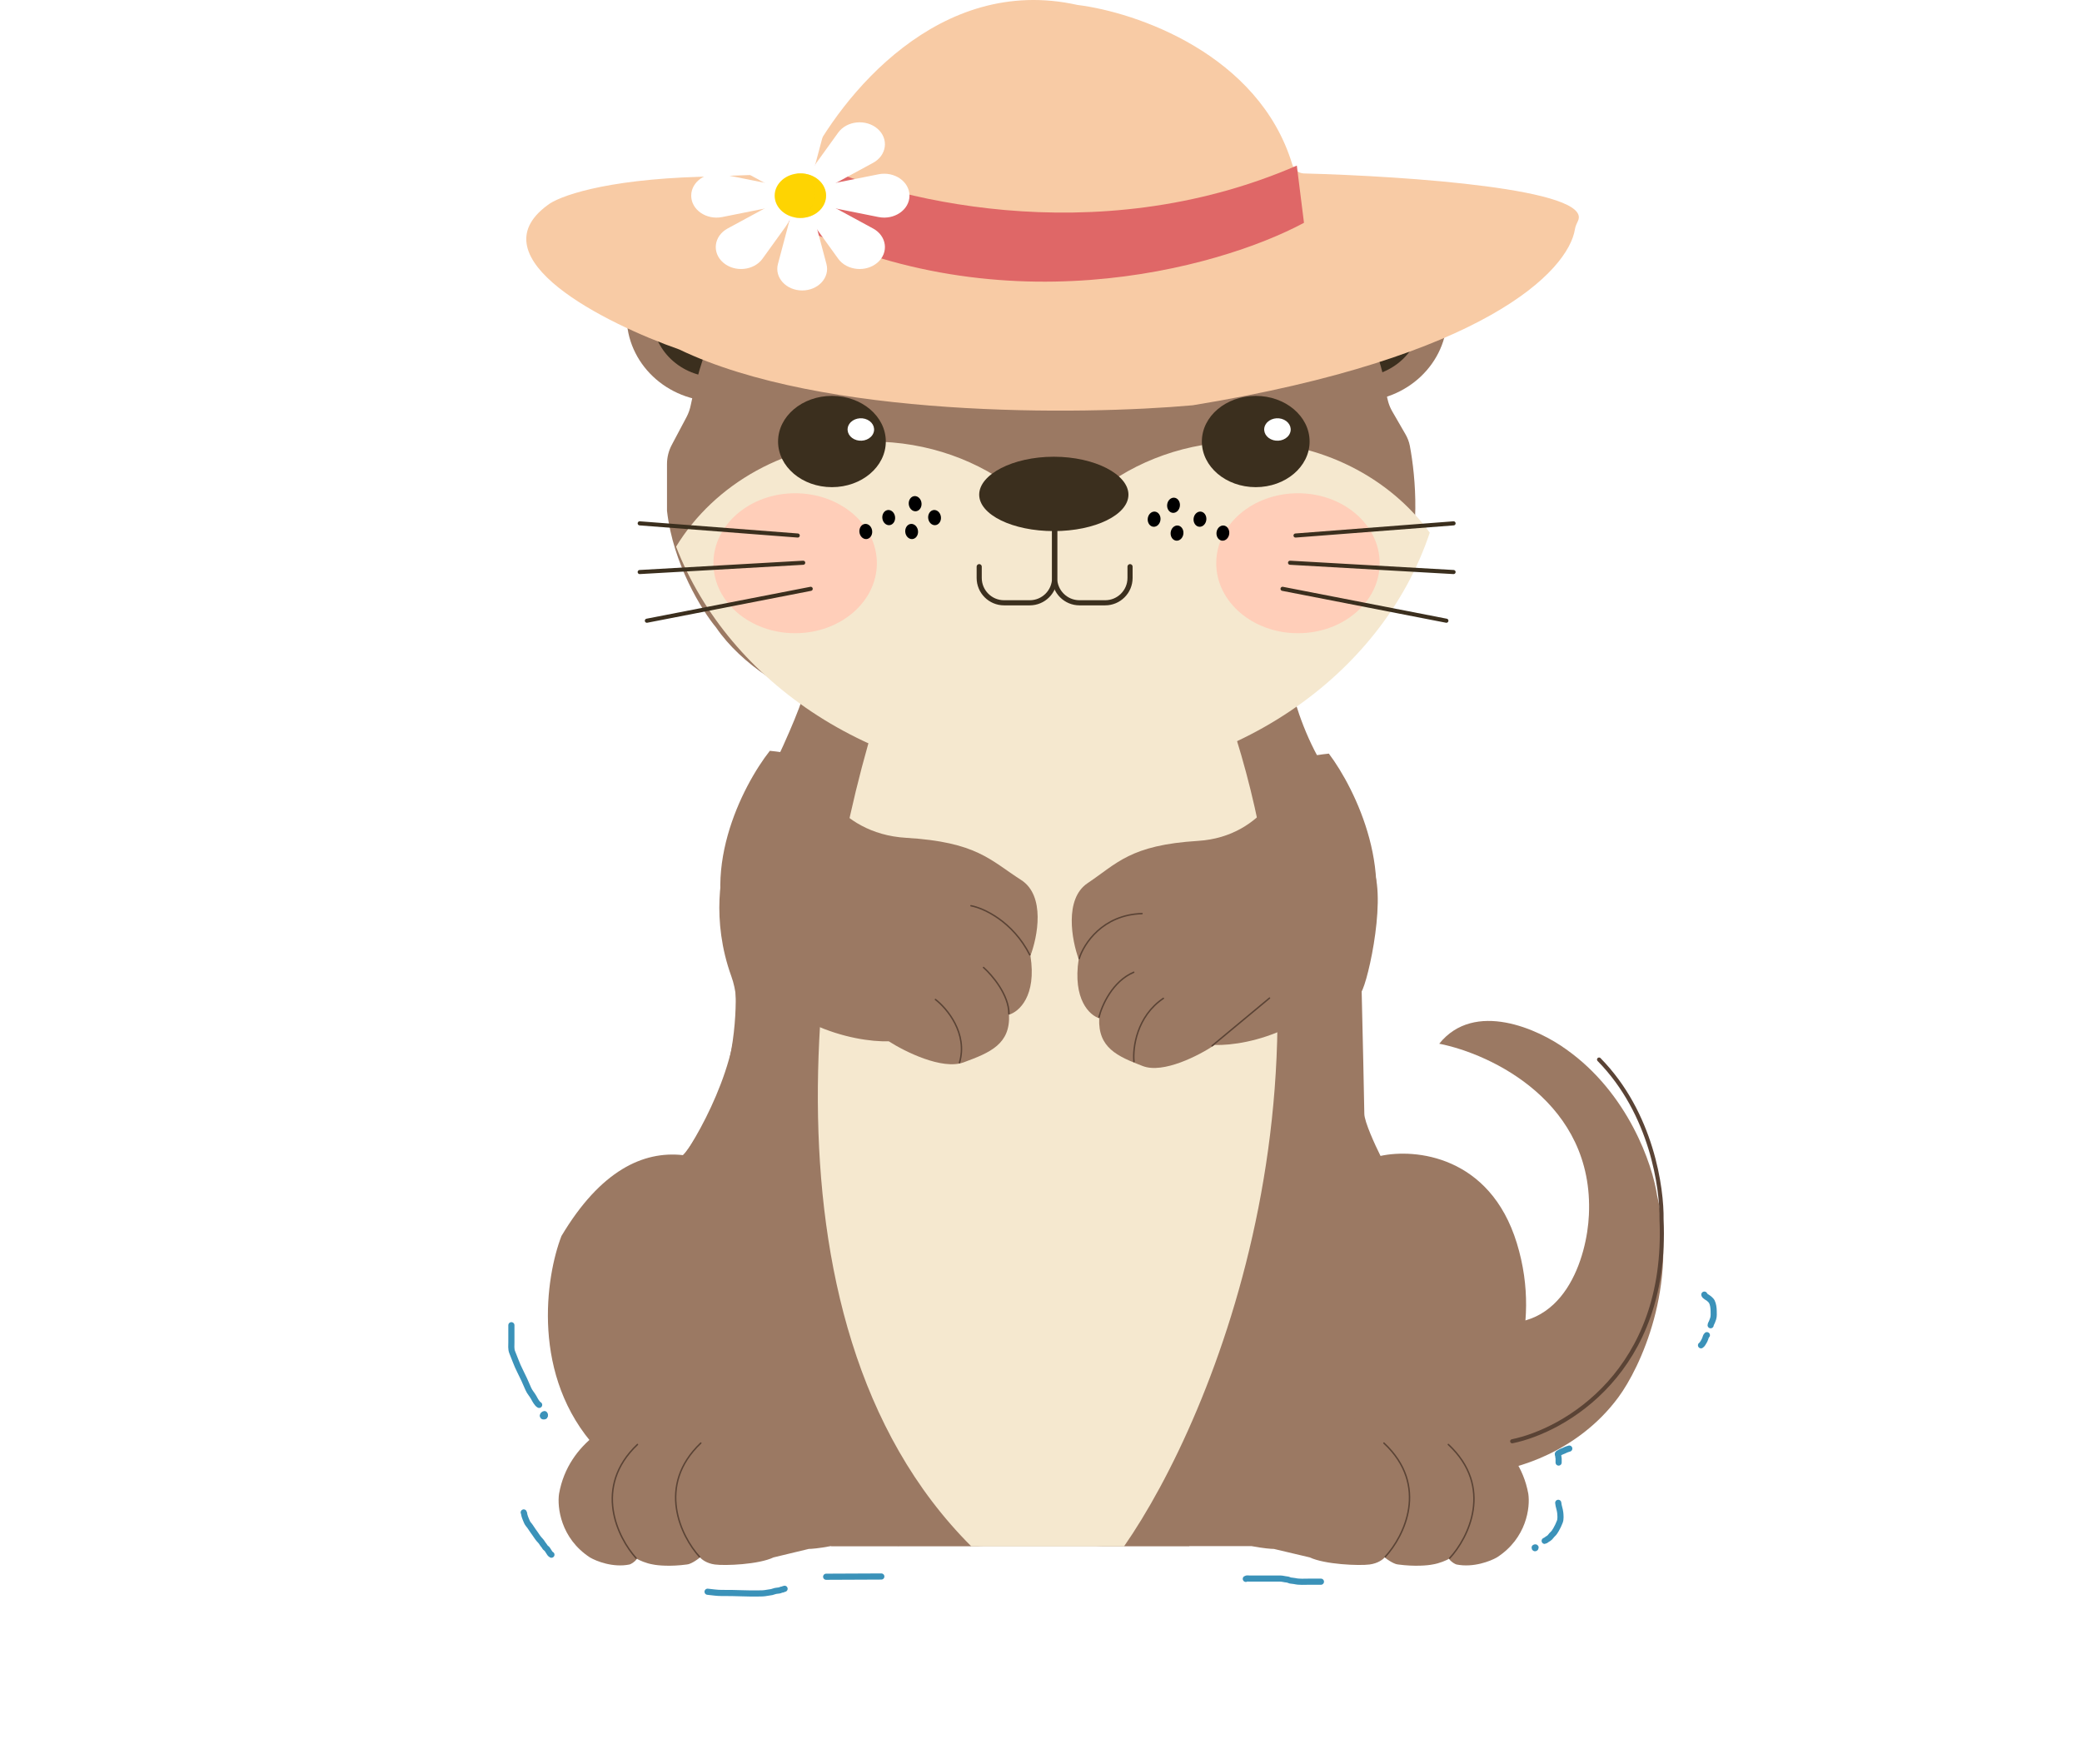 <svg width="360" height="305" viewBox="0 0 360 305" fill="none" xmlns="http://www.w3.org/2000/svg">
<path d="M92.261 227.235C92.029 230.86 93.048 239.297 98.974 244.043C95.887 245.691 90.131 250.618 91.798 257.143C91.721 259.45 92.863 264.904 98.048 268.266C106.304 271.479 126.797 276.521 142.723 270.985H221.887C238.09 272.468 269.895 272.221 267.488 259.368C268.105 258.461 268.969 255.413 267.488 250.469C277.518 245.031 296.885 232.376 294.107 225.258L287.214 221.774" stroke="white" stroke-width="0.709" stroke-linecap="round"/>
<g filter="url(#filter0_d_1627_17464)">
<path d="M274.738 206.058C275.662 186.647 257.87 178.236 248.859 176.456C254.959 168.886 266.035 173.949 270.81 177.427C281.532 184.997 285.752 197.404 286.523 202.661C290.22 218.384 283.596 232.506 279.822 237.602C272.797 247.113 261.953 250.138 257.408 250.462L241.234 248.278L242.851 223.043L257.408 224.499C270.533 226.828 274.43 213.176 274.738 206.058Z" fill="#9B7963"/>
<path d="M133.095 130.299C140.721 114.527 140.952 110.645 140.721 105.064C168.141 105.226 222.795 105.55 222.056 105.55C221.132 105.55 222.518 119.38 229.45 129.814C236.382 140.247 234.996 140.49 237.306 146.313C239.617 152.137 235.92 167.666 234.996 167.666C234.071 167.666 235.92 184.165 235.227 187.32C234.672 189.843 236.69 194.356 237.768 196.297C232.777 196.491 228.141 201.393 226.446 203.819C198.795 210.209 142.708 220.755 139.565 211.826C136.423 202.897 124.392 197.106 118.769 195.327C122.852 189.18 130.138 174.46 126.626 164.754C123.113 155.048 124.854 146.313 126.163 143.159C127.473 140.652 130.692 134.57 133.095 130.299Z" fill="#9B7963" stroke="#9B7963" stroke-width="0.354"/>
<path d="M103.145 246.404C91.759 233.962 94.356 216.756 97.079 209.708C103.834 198.368 111.224 194.966 118.078 195.718C119.385 194.441 121.267 191.066 122.044 189.538C126.711 182.734 127.411 171.798 127.178 167.18H235.441C235.596 173.742 235.907 187.205 235.907 188.566C235.907 189.927 237.774 193.993 238.707 195.856C244.618 194.56 257.607 195.759 262.273 210.924C266.94 226.088 260.329 238.79 256.44 243.245C245.24 237.413 234.507 241.787 230.541 244.703C226.574 248.429 218.455 256.368 217.708 258.312C216.961 260.256 209.308 262.362 205.575 263.172C188.853 262.929 156.064 263.071 155.508 263.266C154.815 263.509 150.743 261.471 148.177 260.256C148.41 260.823 145.984 258.992 134.411 247.133C122.838 235.274 108.745 241.706 103.145 246.404Z" fill="#9B7963"/>
<rect x="143.723" y="262.829" width="61.926" height="0.485" fill="#9B7963"/>
<path d="M96.665 254.276C98.291 245.086 106.825 241.16 110.888 240.345C115.358 239.758 120.54 240.1 122.572 240.345C127.042 240.54 134.085 245.966 137.049 248.654C140.909 253.542 145.599 257.534 147.462 258.919C151.119 261.656 154.743 262.504 156.097 262.585L170.066 263.318H162.701H158.129H143.652C141.62 263.709 140.266 263.807 139.842 263.807L133.747 265.274C131.207 266.496 125.365 266.74 123.587 266.496C122.165 266.3 121.302 265.599 121.048 265.274C119.829 266.251 119.016 266.496 118.762 266.496C115.917 266.887 113.682 266.658 112.92 266.496C111.701 266.3 110.55 265.762 110.126 265.518C109.72 266.104 109.11 266.414 108.856 266.496C106.012 267.082 103.099 265.925 101.999 265.274C96.919 261.95 96.327 256.557 96.665 254.276Z" fill="#9B7963"/>
<path d="M120.946 265.159C117.789 261.681 113.414 252.881 121.177 245.505" stroke="#5A4335" stroke-width="0.248" stroke-linecap="round"/>
<path d="M264.261 254.276C262.605 245.086 253.91 241.16 249.77 240.345C245.215 239.758 239.936 240.1 237.866 240.345C233.312 240.54 226.135 245.966 223.116 248.654C219.182 253.542 214.404 257.534 212.506 258.919C208.78 261.656 205.088 262.504 203.708 262.585L189.475 263.318H196.98H201.637H216.388C218.458 263.709 219.838 263.807 220.269 263.807L226.48 265.274C229.068 266.495 235.02 266.74 236.831 266.495C238.28 266.3 239.16 265.599 239.419 265.274C240.661 266.251 241.489 266.495 241.748 266.495C244.646 266.887 246.923 266.658 247.7 266.495C248.942 266.3 250.115 265.762 250.546 265.518C250.96 266.104 251.581 266.414 251.84 266.495C254.738 267.082 257.706 265.925 258.827 265.274C264.002 261.95 264.606 256.557 264.261 254.276Z" fill="#9B7963"/>
<path d="M250.667 265.401C253.884 261.923 258.341 253.124 250.432 245.747" stroke="#5A4335" stroke-width="0.248" stroke-linecap="round"/>
<path d="M239.529 265.159C242.746 261.681 247.203 252.881 239.294 245.505" stroke="#5A4335" stroke-width="0.248" stroke-linecap="round"/>
<path d="M167.953 263.363C128.3 223.83 141.703 147.57 153.361 114.382H210.571C235.215 179.552 210.03 240.857 194.357 263.363H167.953Z" fill="#F5E8CF"/>
<path d="M109.992 265.401C106.834 261.923 102.46 253.124 110.223 245.747" stroke="#5A4335" stroke-width="0.248" stroke-linecap="round"/>
</g>
<ellipse cx="123.87" cy="54.67" rx="15.518" ry="14.73" fill="#9B7963"/>
<ellipse cx="123.87" cy="54.67" rx="11.084" ry="10.522" fill="#3B2F1E"/>
<ellipse cx="234.71" cy="54.67" rx="15.518" ry="14.73" fill="#9B7963"/>
<ellipse cx="234.71" cy="54.67" rx="11.084" ry="10.522" fill="#3B2F1E"/>
<path d="M140.76 31.506C127.739 41.706 121.289 60.731 119.449 69.996C119.303 70.729 119.065 71.435 118.715 72.095L116.157 76.919C115.615 77.941 115.331 79.081 115.331 80.238V88.312C116.375 97.558 121.417 105.608 123.807 108.477C132.675 121.461 155.466 127.494 165.753 128.888C194.876 131.593 205.526 127.166 216.827 122.986C228.128 118.805 238.126 108.969 242.473 99.87C245.718 93.076 244.799 82.47 243.778 77.087C243.643 76.374 243.374 75.697 243.012 75.069L240.732 71.123C240.162 70.138 239.858 69.031 239.715 67.902C238.253 56.362 227.563 39.718 221.794 32.038C221.524 31.68 221.219 31.351 220.881 31.056C195.033 8.519 157.601 18.314 140.76 31.506Z" fill="#9B7963"/>
<path fill-rule="evenodd" clip-rule="evenodd" d="M116.902 94.514C123.502 83.676 136.153 76.346 150.676 76.346C160.446 76.346 169.369 79.664 176.172 85.135C179.914 88.144 185.829 88.144 189.571 85.135C196.374 79.664 205.297 76.346 215.067 76.346C228.48 76.346 240.297 82.599 247.224 92.093C238.91 117.038 212.689 135.255 181.628 135.255C151.58 135.255 126.062 118.208 116.902 94.514Z" fill="#F5E8CF"/>
<path d="M176.093 9.317C176.039 6.984 178.03 5.051 180.539 5.001C183.048 4.951 185.126 6.802 185.18 9.135L185.257 12.447L186.464 9.363C187.322 7.17 189.93 6.039 192.288 6.837C194.647 7.636 195.863 10.061 195.005 12.254L190.86 22.844C190.001 25.037 187.393 26.168 185.035 25.369C184.28 25.114 183.642 24.692 183.152 24.163C182.515 24.502 181.78 24.702 180.995 24.718C180.352 24.731 179.737 24.619 179.177 24.406C178.758 25.598 177.776 26.605 176.41 27.067C174.052 27.865 171.444 26.734 170.586 24.541L166.441 13.951C165.582 11.758 166.798 9.333 169.157 8.535C171.515 7.736 174.123 8.867 174.982 11.06L176.206 14.188L176.093 9.317Z" fill="#9B7963"/>
<path d="M182.355 84.689V99.924C182.355 102.297 184.278 104.221 186.651 104.221H191.099C193.472 104.221 195.396 102.297 195.396 99.924V97.977" stroke="#3B2F1E" stroke-width="0.886" stroke-linecap="round" stroke-linejoin="round"/>
<path d="M182.355 84.689V99.924C182.355 102.297 180.431 104.221 178.058 104.221H173.61C171.238 104.221 169.314 102.297 169.314 99.924V97.977" stroke="#3B2F1E" stroke-width="0.886" stroke-linecap="round" stroke-linejoin="round"/>
<path d="M195.12 85.525C195.12 89.005 189.343 91.826 182.216 91.826C175.09 91.826 169.313 89.005 169.313 85.525C169.313 82.045 175.09 78.969 182.216 78.969C189.343 78.969 195.12 82.045 195.12 85.525Z" fill="#3B2F1E"/>
<ellipse cx="224.43" cy="97.382" rx="14.13" ry="12.1" fill="#FFCEB9"/>
<ellipse cx="137.489" cy="97.382" rx="14.13" ry="12.1" fill="#FFCEB9"/>
<ellipse cx="143.851" cy="76.338" rx="9.315" ry="7.891" fill="#3B2F1E"/>
<ellipse cx="217.13" cy="76.338" rx="9.315" ry="7.891" fill="#3B2F1E"/>
<path d="M137.935 92.59L110.612 90.486M138.882 97.297L110.611 98.904M140.179 101.807L111.853 107.321" stroke="#3B2F1E" stroke-width="0.709" stroke-linecap="round"/>
<path d="M224.012 92.591L251.336 90.486M223.064 97.297L251.336 98.904M221.768 101.807L250.094 107.321" stroke="#3B2F1E" stroke-width="0.709" stroke-linecap="round"/>
<ellipse cx="2.21" cy="2.036" rx="2.21" ry="2.036" transform="matrix(-0.898 -0.439 0.563 -0.826 149.688 76.91)" fill="white"/>
<ellipse cx="1.187" cy="1.244" rx="1.187" ry="1.244" transform="matrix(-0.819 -0.574 0.43 -0.903 158.676 88.891)" fill="black"/>
<ellipse cx="1.187" cy="1.244" rx="1.187" ry="1.244" transform="matrix(-0.819 -0.574 0.43 -0.903 154.106 91.295)" fill="black"/>
<ellipse cx="1.187" cy="1.244" rx="1.187" ry="1.244" transform="matrix(-0.819 -0.574 0.43 -0.903 150.143 93.699)" fill="black"/>
<ellipse cx="1.187" cy="1.244" rx="1.187" ry="1.244" transform="matrix(-0.819 -0.574 0.43 -0.903 162.033 91.295)" fill="black"/>
<ellipse cx="1.187" cy="1.244" rx="1.187" ry="1.244" transform="matrix(-0.819 -0.574 0.43 -0.903 158.07 93.699)" fill="black"/>
<ellipse cx="1.187" cy="1.244" rx="1.187" ry="1.244" transform="matrix(0.819 -0.574 -0.43 -0.903 202.478 89.166)" fill="black"/>
<ellipse cx="1.187" cy="1.244" rx="1.187" ry="1.244" transform="matrix(0.819 -0.574 -0.43 -0.903 207.049 91.571)" fill="black"/>
<ellipse cx="1.187" cy="1.244" rx="1.187" ry="1.244" transform="matrix(0.819 -0.574 -0.43 -0.903 211.012 93.976)" fill="black"/>
<ellipse cx="1.187" cy="1.244" rx="1.187" ry="1.244" transform="matrix(0.819 -0.574 -0.43 -0.903 199.121 91.571)" fill="black"/>
<ellipse cx="1.187" cy="1.244" rx="1.187" ry="1.244" transform="matrix(0.819 -0.574 -0.43 -0.903 203.084 93.976)" fill="black"/>
<path d="M144.511 65.165C144.532 64.583 146.561 63.22 148.589 63.254C150.618 63.288 151.877 64.707 151.856 65.289C151.836 65.871 150.175 66.315 148.147 66.281C146.119 66.247 144.491 65.747 144.511 65.165Z" fill="white"/>
<path d="M208.923 65.165C208.943 64.583 210.972 63.22 213.001 63.254C215.029 63.288 216.288 64.707 216.268 65.289C216.247 65.871 214.586 66.315 212.558 66.281C210.53 66.247 208.902 65.747 208.923 65.165Z" fill="white"/>
<ellipse cx="2.21" cy="2.036" rx="2.21" ry="2.036" transform="matrix(-0.898 -0.439 0.563 -0.826 221.722 76.91)" fill="white"/>
<path d="M261.474 249.193C270.57 247.333 288.469 237.061 287.299 210.856C287.381 205.517 285.654 192.512 276.494 183.195" stroke="#5A4335" stroke-width="0.709" stroke-linecap="round"/>
<path d="M88.424 229.128C88.424 230.093 88.424 231.059 88.424 232.025C88.424 232.591 88.342 233.268 88.567 233.801C89.013 234.854 89.341 235.897 89.881 236.95C90.41 237.983 90.893 239.051 91.351 240.134C91.594 240.707 92.031 241.136 92.314 241.671C92.518 242.056 92.867 242.713 93.224 242.9" stroke="#3B92B9" stroke-width="1.063" stroke-linecap="round"/>
<path d="M94.151 244.497C94.017 244.497 93.756 244.716 93.9 244.866C93.949 244.918 94.201 244.893 94.218 244.815C94.231 244.752 94.218 244.668 94.218 244.603" stroke="#3B92B9" stroke-width="1.063" stroke-linecap="round"/>
<path d="M122.347 275.208C123.166 275.294 123.951 275.421 124.78 275.421C125.943 275.421 127.117 275.422 128.278 275.473C129.18 275.512 130.082 275.506 130.984 275.506C131.555 275.506 132.1 275.506 132.662 275.388C132.917 275.334 133.176 275.326 133.431 275.269C133.72 275.205 134.003 275.061 134.299 275.04C134.552 275.021 134.832 274.992 135.053 274.876C135.173 274.813 135.32 274.851 135.436 274.782C135.5 274.743 135.584 274.696 135.662 274.696" stroke="#3B92B9" stroke-width="1.063" stroke-linecap="round"/>
<path d="M142.852 272.615C146.026 272.615 149.229 272.573 152.388 272.573" stroke="#3B92B9" stroke-width="1.063" stroke-linecap="round"/>
<path d="M269.437 259.836C269.483 260.413 269.721 260.955 269.78 261.533C269.827 261.996 269.883 262.654 269.711 263.092C269.526 263.563 269.33 264 269.079 264.431C268.925 264.695 268.724 265.038 268.492 265.238C268.218 265.473 268.071 265.81 267.757 265.999C267.653 266.061 267.522 266.122 267.434 266.204C267.383 266.252 267.141 266.41 267.09 266.41" stroke="#3B92B9" stroke-width="1.063" stroke-linecap="round"/>
<path d="M265.361 267.574C265.361 267.835 265.652 267.539 265.46 267.539" stroke="#3B92B9" stroke-width="1.063" stroke-linecap="round"/>
<path d="M269.502 252.871C269.502 252.642 269.505 252.412 269.502 252.182C269.501 252.084 269.47 251.998 269.455 251.902C269.443 251.831 269.464 251.748 269.435 251.681C269.408 251.617 269.32 251.386 269.395 251.335C269.659 251.156 269.982 250.974 270.282 250.877C270.451 250.822 270.598 250.723 270.759 250.656C270.947 250.577 271.151 250.518 271.344 250.459" stroke="#3B92B9" stroke-width="1.063" stroke-linecap="round"/>
<path d="M294.7 223.838C294.7 224.081 295.378 224.381 295.547 224.557C295.707 224.726 295.893 224.855 295.999 225.065C296.231 225.529 296.306 226.159 296.312 226.683C296.318 227.115 296.352 227.558 296.232 227.969C296.172 228.173 296.085 228.353 296.021 228.545C295.96 228.73 295.788 228.943 295.788 229.128" stroke="#3B92B9" stroke-width="1.063" stroke-linecap="round"/>
<path d="M295.14 230.848C295.037 230.884 294.888 231.312 294.863 231.409C294.816 231.595 294.685 231.837 294.586 232.003C294.476 232.186 294.3 232.503 294.123 232.596" stroke="#3B92B9" stroke-width="1.063" stroke-linecap="round"/>
<path d="M215.415 272.982C215.56 272.871 215.83 272.928 215.996 272.928C216.488 272.928 216.981 272.928 217.473 272.928C218.129 272.928 218.784 272.928 219.439 272.928C220.076 272.928 220.712 272.928 221.348 272.928C221.76 272.928 222.152 273.067 222.555 273.091C222.739 273.102 222.93 273.228 223.113 273.266C223.362 273.318 223.631 273.309 223.875 273.366C224.661 273.549 225.548 273.471 226.361 273.471C227.042 273.471 227.722 273.471 228.402 273.471" stroke="#3B92B9" stroke-width="1.063" stroke-linecap="round"/>
<path d="M90.558 261.498C90.632 261.594 90.638 261.848 90.672 261.968C90.742 262.212 90.811 262.437 90.915 262.669C91.051 262.97 91.141 263.281 91.359 263.538C91.538 263.751 91.716 263.987 91.863 264.226C92.05 264.531 92.276 264.82 92.48 265.113C92.777 265.538 93.06 266.008 93.428 266.368C93.675 266.611 93.82 266.959 94.055 267.206C94.162 267.319 94.261 267.574 94.38 267.645C94.806 267.901 94.923 268.58 95.347 268.803" stroke="#3B92B9" stroke-width="1.063" stroke-linecap="round"/>
<path d="M186.281 0.851C162.356 -4.488 145.437 16.55 139.369 28.78C139.016 29.492 138.309 29.966 137.515 29.994L121.163 30.561C104.221 31.051 96.456 34.032 94.692 35.462C82.127 44.651 104.633 55.932 117.457 60.424C142.163 72.308 186.928 71.808 206.223 70.073C256.828 61.809 271.19 46.815 272.327 39.614C272.407 39.11 272.641 38.639 272.856 38.177C275.399 32.701 243.66 30.473 225.469 29.988C224.522 29.962 223.716 29.307 223.441 28.4C217.649 9.343 196.423 2.094 186.281 0.851Z" fill="#F8CBA5"/>
<path d="M225.473 38.521L224.235 28.631C189.155 43.846 153.037 34.261 139.363 27.566L134.766 37.456C171.968 57.297 210.738 46.433 225.473 38.521Z" fill="#DF6767"/>
<path d="M140.527 30.094L142.651 22.112C143.283 19.736 141.201 17.467 138.388 17.467C135.576 17.467 133.494 19.736 134.126 22.112L136.25 30.094L137.286 34.171L139.817 34.029L140.527 30.094Z" fill="white"/>
<path d="M142.697 35.684L151.902 37.526C154.643 38.074 157.26 36.269 157.26 33.83C157.26 31.391 154.643 29.586 151.902 30.134L142.697 31.975L138.213 32.774V34.611L142.697 35.684Z" fill="white"/>
<path d="M134.08 35.684L124.875 37.526C122.134 38.074 119.518 36.269 119.518 33.83C119.518 31.391 122.134 29.586 124.875 30.134L134.08 31.975L137.095 32.607L137.67 34.972L134.08 35.684Z" fill="white"/>
<path d="M135.804 28.42L131.847 22.931C130.356 20.863 127.034 20.535 125.045 22.259C123.056 23.984 123.434 26.865 125.819 28.157L132.15 31.589L136.629 34.171L138.389 32.577L135.804 28.42Z" fill="white"/>
<path d="M144.627 31.589L150.958 28.158C153.343 26.865 153.721 23.984 151.732 22.26C149.743 20.535 146.421 20.863 144.93 22.931L140.973 28.421L137.671 33.018L139.341 35.039L144.627 31.589Z" fill="white"/>
<path d="M144.627 36.071L150.958 39.502C153.343 40.795 153.721 43.676 151.732 45.4C149.743 47.125 146.421 46.797 144.93 44.729L140.973 39.239L137.865 35.589L140.395 33.566L144.627 36.071Z" fill="white"/>
<path d="M135.804 39.239L131.847 44.729C130.356 46.797 127.034 47.125 125.045 45.4C123.056 43.676 123.434 40.795 125.819 39.502L132.15 36.071L137.67 33.147L139.086 34.178L135.804 39.239Z" fill="white"/>
<path d="M140.812 37.794L142.901 45.648C143.524 47.987 141.475 50.22 138.707 50.22C135.939 50.22 133.891 47.987 134.513 45.648L136.602 37.794L137.406 33.538L139.443 33.345L140.812 37.794Z" fill="white"/>
<path d="M138.39 37.683C140.844 37.683 142.834 35.958 142.834 33.831C142.834 31.703 140.844 29.978 138.39 29.978C135.937 29.978 133.947 31.703 133.947 33.831C133.947 35.958 135.937 37.683 138.39 37.683Z" fill="#FED402"/>
<g style="mix-blend-mode:multiply">
<path fill-rule="evenodd" clip-rule="evenodd" d="M137.264 37.559C137.623 37.64 138 37.683 138.389 37.683C140.842 37.683 142.832 35.958 142.832 33.83C142.832 31.702 140.842 29.977 138.389 29.977C138.132 29.977 137.88 29.996 137.636 30.033C139.545 30.464 140.955 31.97 140.955 33.761C140.955 35.666 139.36 37.248 137.264 37.559Z" fill="#FED402" fill-opacity="0.5"/>
</g>
<path d="M127.105 164.269C120.45 151.264 128.337 135.88 133.113 129.814C135.654 130.057 140.692 130.834 140.507 131.998C140.276 133.454 144.435 144.13 156.681 144.858C168.928 145.586 171.239 148.74 176.553 152.137C180.805 154.855 179.403 162.005 178.171 165.24C179.28 172.228 176.168 174.946 174.474 175.431C174.705 180.526 171.239 181.982 166.617 183.681C162.92 185.039 156.45 181.82 153.678 180.041C147.593 180.203 133.76 177.275 127.105 164.269Z" fill="#9B7963"/>
<path d="M167.893 156.602C170.049 157.006 175.102 159.271 178.059 165.094" stroke="#5A4335" stroke-width="0.248" stroke-linecap="round"/>
<path d="M170.064 167.278C171.528 168.572 174.454 171.985 174.454 175.285" stroke="#5A4335" stroke-width="0.248" stroke-linecap="round"/>
<path d="M161.748 172.81C163.75 174.347 167.385 178.682 165.907 183.729" stroke="#5A4335" stroke-width="0.248" stroke-linecap="round"/>
<path d="M235.543 164.856C241.933 151.812 234.36 136.383 229.775 130.299C227.335 130.543 222.499 131.321 222.676 132.49C222.898 133.95 218.905 144.657 207.147 145.387C195.389 146.117 193.171 149.281 188.068 152.688C183.986 155.413 185.332 162.584 186.515 165.829C185.45 172.838 188.438 175.563 190.065 176.05C189.843 181.16 193.171 182.621 197.608 184.324C201.157 185.687 207.369 182.458 210.031 180.674C215.873 180.836 229.154 177.899 235.543 164.856Z" fill="#9B7963"/>
<path d="M186.609 165.725C187.379 163.218 190.629 158.155 197.469 157.96" stroke="#5A4335" stroke-width="0.248" stroke-linecap="round"/>
<path d="M190.029 175.868C190.491 173.926 192.339 169.656 196.036 168.103" stroke="#5A4335" stroke-width="0.248" stroke-linecap="round"/>
<path d="M196.075 183.535C195.844 181.189 196.537 175.722 201.158 172.616" stroke="#5A4335" stroke-width="0.248" stroke-linecap="round"/>
<path d="M209.578 180.817L219.512 172.567" stroke="#5A4335" stroke-width="0.248" stroke-linecap="round"/>
<defs>
<filter id="filter0_d_1627_17464" x="90.738" y="104.886" width="200.871" height="169.825" filterUnits="userSpaceOnUse" color-interpolation-filters="sRGB">
<feFlood flood-opacity="0" result="BackgroundImageFix"/>
<feColorMatrix in="SourceAlpha" type="matrix" values="0 0 0 0 0 0 0 0 0 0 0 0 0 0 0 0 0 0 127 0" result="hardAlpha"/>
<feOffset dy="4"/>
<feGaussianBlur stdDeviation="2"/>
<feComposite in2="hardAlpha" operator="out"/>
<feColorMatrix type="matrix" values="0 0 0 0 0.16 0 0 0 0 0.116 0 0 0 0 0.088 0 0 0 0.5 0"/>
<feBlend mode="normal" in2="BackgroundImageFix" result="effect1_dropShadow_1627_17464"/>
<feBlend mode="normal" in="SourceGraphic" in2="effect1_dropShadow_1627_17464" result="shape"/>
</filter>
</defs>
</svg>
